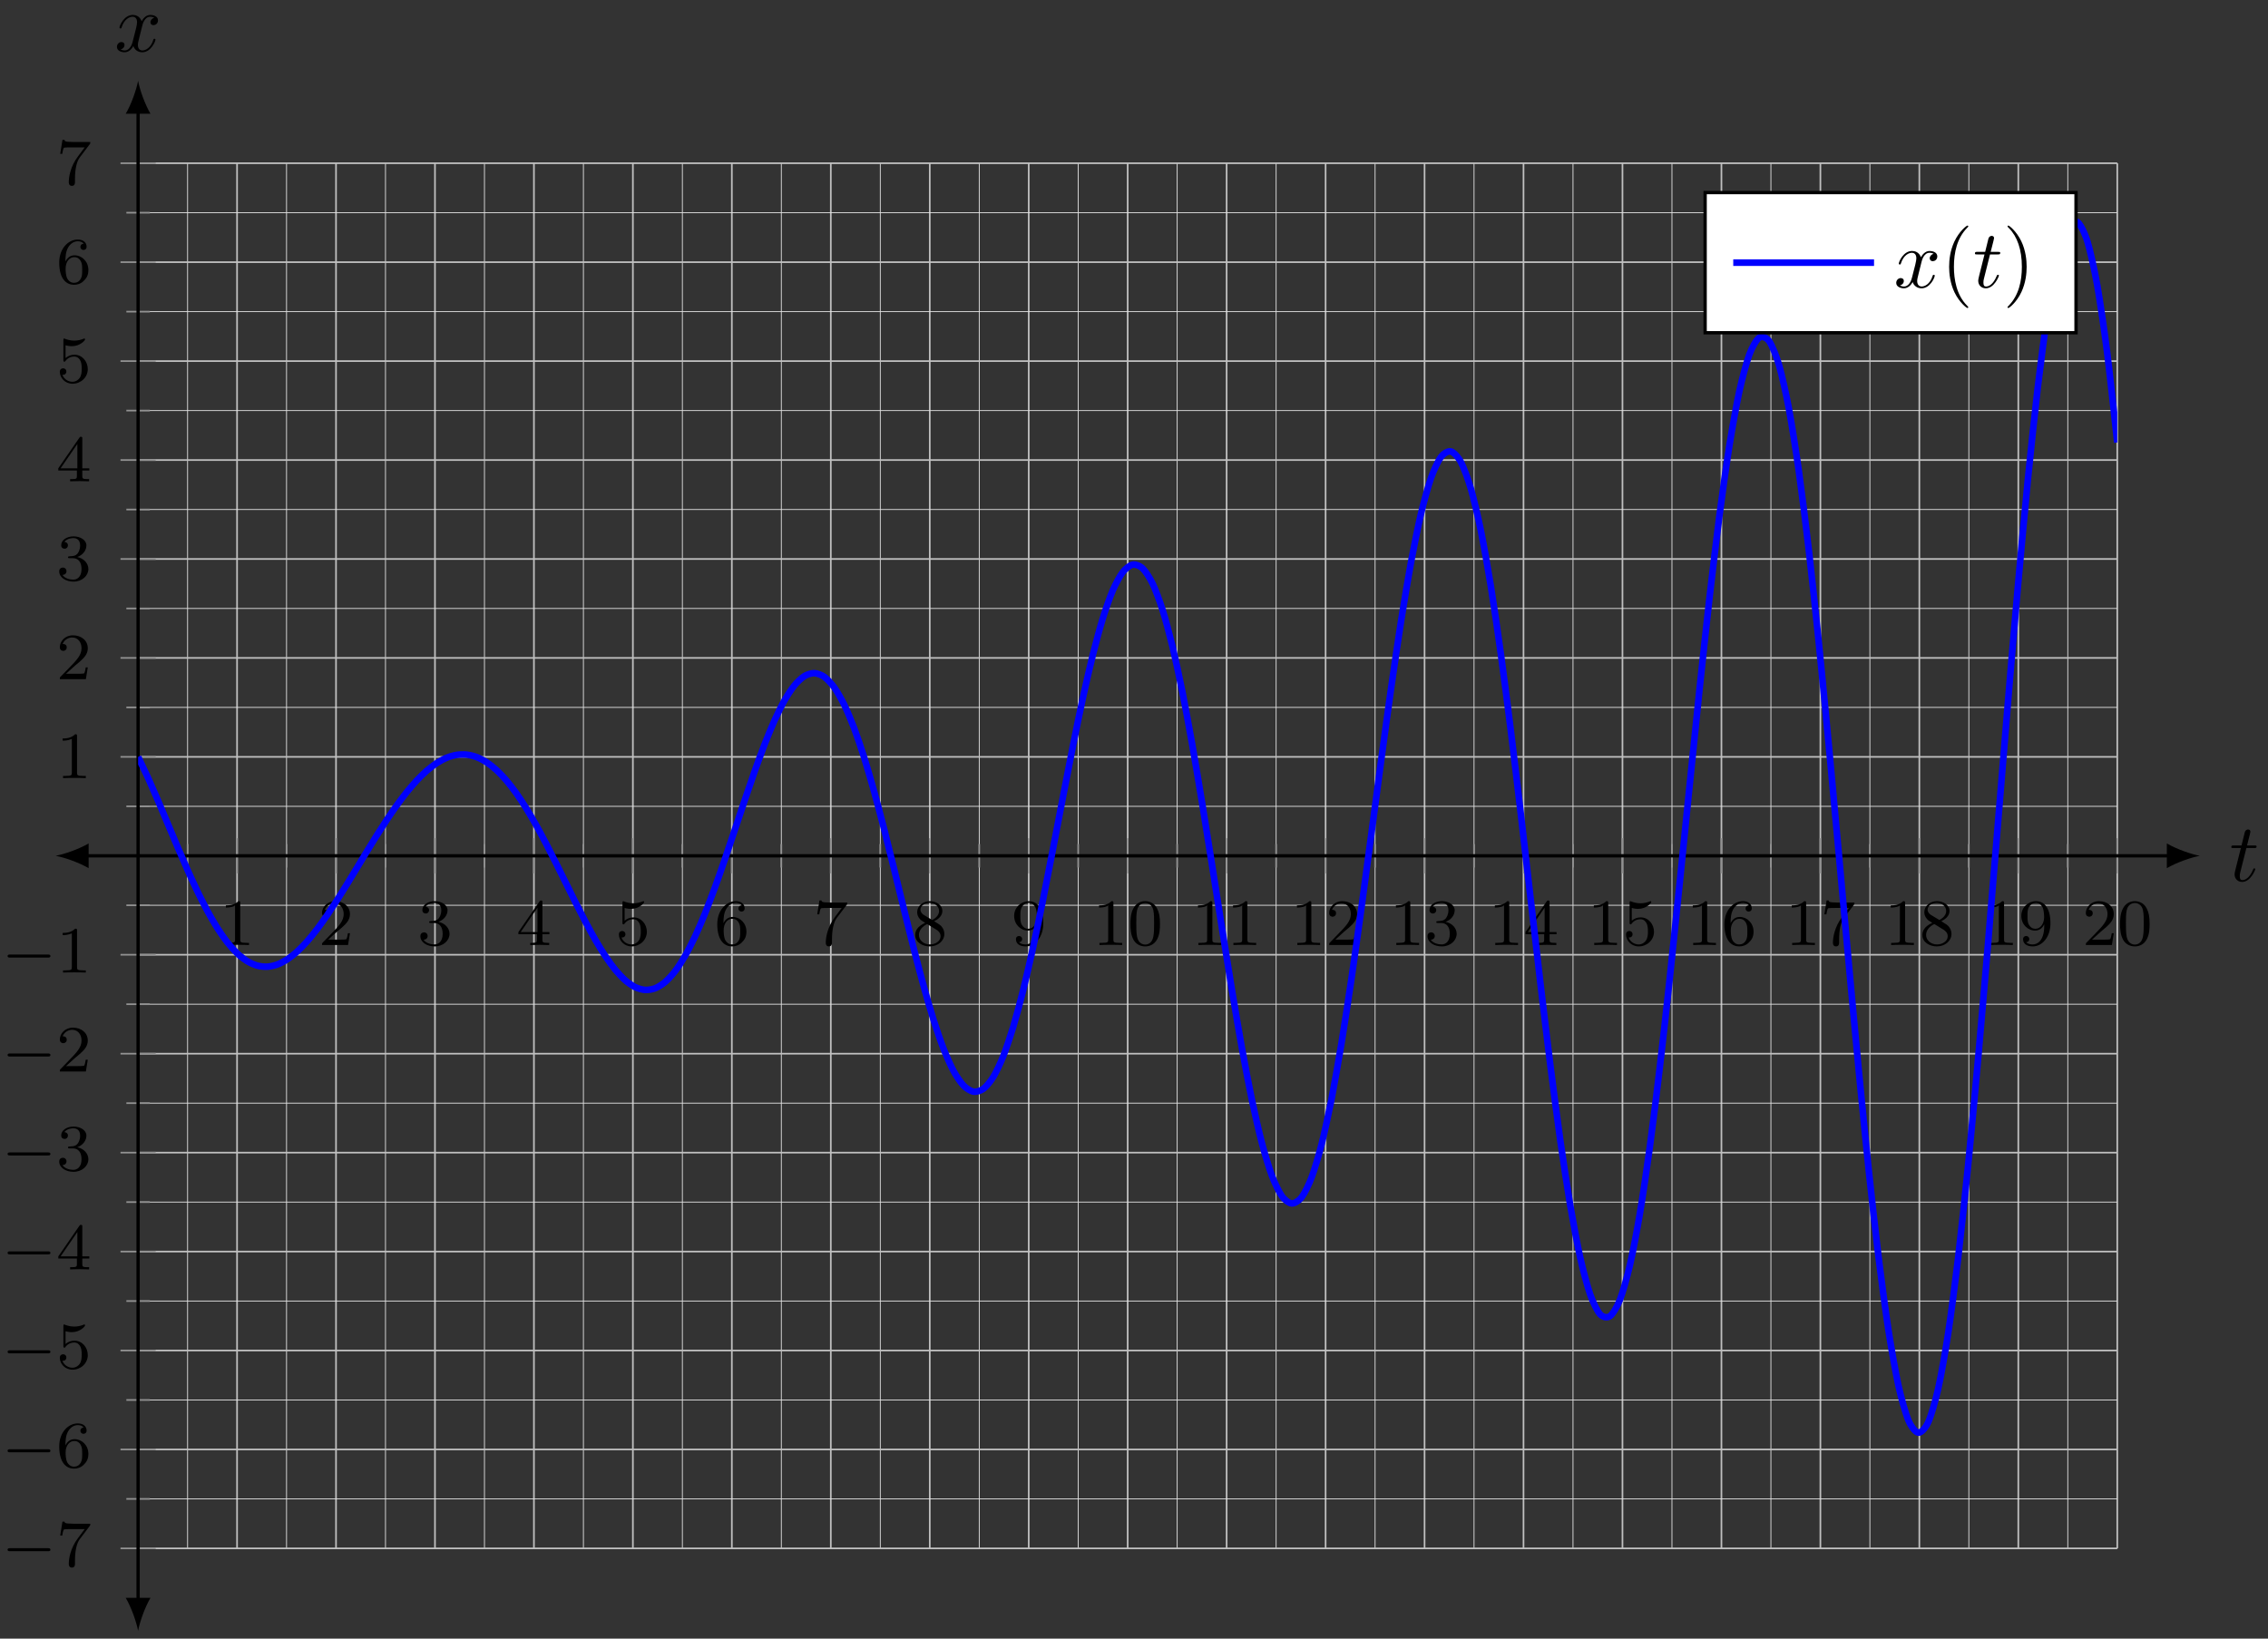 <svg xmlns="http://www.w3.org/2000/svg" xmlns:xlink="http://www.w3.org/1999/xlink" version="1.1" width="274" height="198" viewBox="0 0 274 198">
<rect x="0" y="0" width="274" height="198" fill="#333333" stroke="none"/>
<defs>
<path id="font_1_2" d="M.314 .637C.314 .664 .312 .665 .285 .665 .244 .625 .191 .601 .096 .601V.568C.123 .568 .177 .568 .235 .595V.082C.235 .045 .232 .033 .137 .033H.102V0C.143 .003 .229 .003 .274 .003 .319 .003 .406 .003 .447 0V.033H.412C.317 .033 .314 .045 .314 .082V.637Z"/>
<path id="font_1_3" d="M.282 .204C.298 .219 .34 .252 .356 .266 .418 .323 .477 .378 .477 .469 .477 .588 .377 .665 .252 .665 .132 .665 .053 .574 .053 .485 .053 .436 .092 .429 .106 .429 .127 .429 .158 .444 .158 .482 .158 .534 .108 .534 .096 .534 .125 .607 .192 .632 .241 .632 .334 .632 .382 .553 .382 .469 .382 .365 .309 .289 .191 .168L.065 .038C.053 .027 .053 .025 .053 0H.448L.477 .179H.446C.443 .159 .435 .109 .423 .09 .417 .082 .341 .082 .325 .082H.147L.282 .204Z"/>
<path id="font_1_4" d="M.253 .334C.332 .334 .382 .276 .382 .17 .382 .045 .311 .009 .258 .009 .203 .009 .128 .028 .093 .081 .129 .081 .154 .104 .154 .137 .154 .169 .131 .192 .099 .192 .072 .192 .044 .175 .044 .135 .044 .04 .146-.021 .26-.021 .393-.021 .486 .07 .486 .17 .486 .254 .42 .33 .318 .352 .397 .38 .456 .448 .456 .528 .456 .608 .366 .665 .262 .665 .155 .665 .074 .607 .074 .531 .074 .494 .099 .478 .125 .478 .156 .478 .176 .5 .176 .529 .176 .566 .144 .58 .122 .581 .164 .636 .241 .639 .259 .639 .285 .639 .361 .631 .361 .528 .361 .458 .332 .416 .318 .4 .288 .369 .265 .367 .204 .363 .185 .362 .177 .361 .177 .348 .177 .334 .186 .334 .203 .334H.253Z"/>
<path id="font_1_5" d="M.394 .647C.394 .667 .394 .675 .373 .675 .36 .675 .359 .674 .349 .66L.03 .197V.164H.312V.081C.312 .044 .309 .033 .232 .033H.209V0C.294 .003 .296 .003 .353 .003 .41 .003 .412 .003 .497 0V.033H.474C.397 .033 .394 .044 .394 .081V.164H.5V.197H.394V.647M.319 .566V.197H.065L.319 .566Z"/>
<path id="font_1_6" d="M.14 .562C.153 .558 .193 .548 .235 .548 .36 .548 .436 .636 .436 .651 .436 .662 .429 .665 .424 .665 .422 .665 .42 .665 .411 .66 .372 .645 .326 .633 .272 .633 .213 .633 .164 .648 .133 .66 .123 .665 .121 .665 .12 .665 .107 .665 .107 .654 .107 .636V.343C.107 .325 .107 .313 .123 .313 .131 .313 .134 .317 .139 .325 .151 .34 .189 .391 .274 .391 .33 .391 .357 .345 .366 .326 .383 .29 .385 .244 .385 .205 .385 .168 .384 .114 .356 .07 .337 .04 .297 .009 .244 .009 .179 .009 .115 .05 .092 .115 .095 .114 .101 .114 .102 .114 .13 .114 .152 .132 .152 .163 .152 .2 .123 .213 .103 .213 .085 .213 .053 .203 .053 .16 .053 .07 .131-.021 .246-.021 .371-.021 .477 .076 .477 .2 .477 .316 .393 .419 .275 .419 .225 .419 .178 .403 .14 .369V.562Z"/>
<path id="font_1_7" d="M.138 .331C.138 .414 .145 .487 .181 .548 .211 .598 .262 .639 .325 .639 .345 .639 .391 .636 .414 .601 .369 .599 .365 .565 .365 .554 .365 .524 .388 .507 .412 .507 .43 .507 .459 .518 .459 .556 .459 .616 .414 .665 .324 .665 .185 .665 .044 .533 .044 .317 .044 .046 .17-.021 .267-.021 .315-.021 .367-.008 .412 .035 .452 .074 .486 .116 .486 .203 .486 .334 .387 .426 .276 .426 .204 .426 .161 .38 .138 .331M.267 .009C.214 .009 .181 .046 .166 .074 .143 .119 .141 .187 .141 .225 .141 .324 .195 .398 .272 .398 .322 .398 .352 .372 .371 .337 .392 .3 .392 .255 .392 .204 .392 .153 .392 .109 .372 .073 .346 .027 .311 .009 .267 .009Z"/>
<path id="font_1_8" d="M.506 .609C.515 .62 .515 .622 .515 .644H.261C.236 .644 .205 .645 .18 .647 .128 .651 .127 .66 .124 .676H.093L.059 .465H.09C.092 .48 .103 .549 .117 .557 .128 .562 .203 .562 .218 .562H.43L.327 .424C.213 .272 .189 .114 .189 .035 .189 .025 .189-.021 .236-.021 .283-.021 .283 .024 .283 .036V.084C.283 .228 .307 .346 .356 .411L.506 .609Z"/>
<path id="font_1_9" d="M.332 .361C.388 .388 .456 .438 .456 .516 .456 .611 .359 .665 .266 .665 .16 .665 .074 .592 .074 .498 .074 .461 .087 .427 .112 .398 .129 .377 .133 .375 .195 .336 .071 .281 .044 .208 .044 .152 .044 .042 .155-.021 .264-.021 .387-.021 .486 .062 .486 .168 .486 .231 .452 .273 .436 .29 .419 .306 .418 .307 .332 .361M.177 .455C.148 .472 .124 .501 .124 .536 .124 .599 .193 .639 .264 .639 .342 .639 .406 .586 .406 .516 .406 .458 .361 .409 .302 .38L.177 .455M.226 .318C.23 .316 .344 .246 .361 .235 .377 .226 .429 .194 .429 .134 .429 .057 .348 .009 .266 .009 .177 .009 .101 .07 .101 .152 .101 .227 .157 .286 .226 .318Z"/>
<path id="font_1_10" d="M.392 .295C.392 .051 .276 .009 .218 .009 .197 .009 .145 .012 .118 .043 .162 .047 .165 .08 .165 .09 .165 .12 .142 .137 .118 .137 .1 .137 .071 .126 .071 .088 .071 .02 .127-.021 .219-.021 .356-.021 .486 .115 .486 .329 .486 .589 .371 .665 .268 .665 .15 .665 .044 .573 .044 .442 .044 .313 .141 .219 .254 .219 .325 .219 .368 .264 .392 .315V.295M.258 .247C.212 .247 .183 .268 .161 .305 .138 .342 .138 .39 .138 .441 .138 .5 .138 .542 .165 .583 .19 .619 .222 .639 .269 .639 .336 .639 .365 .573 .368 .568 .389 .519 .39 .441 .39 .421 .39 .342 .347 .247 .258 .247Z"/>
<path id="font_1_1" d="M.489 .319C.489 .426 .478 .491 .445 .555 .401 .643 .32 .665 .265 .665 .139 .665 .093 .571 .079 .543 .043 .47 .041 .371 .041 .319 .041 .253 .044 .152 .092 .072 .138-.002 .212-.021 .265-.021 .313-.021 .399-.006 .449 .093 .486 .165 .489 .254 .489 .319M.265 .007C.231 .007 .162 .023 .141 .128 .13 .185 .13 .279 .13 .331 .13 .4 .13 .47 .141 .525 .162 .627 .24 .637 .265 .637 .299 .637 .368 .62 .388 .529 .4 .474 .4 .399 .4 .331 .4 .272 .4 .182 .388 .126 .367 .021 .298 .007 .265 .007Z"/>
<path id="font_2_1" d="M.699 .227C.715 .227 .737 .227 .737 .25 .737 .273 .715 .273 .699 .273H.126C.11 .273 .088 .273 .088 .25 .088 .227 .11 .227 .126 .227H.699Z"/>
<clipPath id="clip_3">
<path transform="matrix(1,0,0,-1,16.684,187.097)" d="M0 0H239.106V167.374H0Z"/>
</clipPath>
<path id="font_4_1" d="M.206 .4H.3C.32 .4 .33 .4 .33 .42 .33 .431 .32 .431 .302 .431H.214C.25 .572 .255 .592 .255 .598 .255 .615 .243 .625 .226 .625 .223 .625 .195 .624 .186 .589L.147 .431H.053C.033 .431 .023 .431 .023 .412 .023 .4 .031 .4 .051 .4H.139C.067 .116 .063 .099 .063 .081 .063 .027 .101-.011 .155-.011 .257-.011 .314 .135 .314 .143 .314 .153 .306 .153 .302 .153 .293 .153 .292 .15 .287 .139 .244 .035 .191 .011 .157 .011 .136 .011 .126 .024 .126 .057 .126 .081 .128 .088 .132 .105L.206 .4Z"/>
<path id="font_4_2" d="M.334 .302C.34 .328 .363 .42 .433 .42 .438 .42 .462 .42 .483 .407 .455 .402 .435 .377 .435 .353 .435 .337 .446 .318 .473 .318 .495 .318 .527 .336 .527 .376 .527 .428 .468 .442 .434 .442 .376 .442 .341 .389 .329 .366 .304 .432 .25 .442 .221 .442 .117 .442 .06 .313 .06 .288 .06 .278 .07 .278 .072 .278 .08 .278 .083 .28 .085 .289 .119 .395 .185 .42 .219 .42 .238 .42 .273 .411 .273 .353 .273 .322 .256 .255 .219 .115 .203 .053 .168 .011 .124 .011 .118 .011 .095 .011 .074 .024 .099 .029 .121 .05 .121 .078 .121 .105 .099 .113 .084 .113 .054 .113 .029 .087 .029 .055 .029 .009 .079-.011 .123-.011 .189-.011 .225 .059 .228 .065 .24 .028 .276-.011 .336-.011 .439-.011 .496 .118 .496 .143 .496 .153 .487 .153 .484 .153 .475 .153 .473 .149 .471 .142 .438 .035 .37 .011 .338 .011 .299 .011 .283 .043 .283 .077 .283 .099 .289 .121 .3 .165L.334 .302Z"/>
<path id="font_5_1" d="M.331-.24C.331-.237 .331-.235 .314-.218 .189-.092 .157 .097 .157 .25 .157 .424 .195 .598 .318 .723 .331 .735 .331 .737 .331 .74 .331 .747 .327 .75 .321 .75 .311 .75 .221 .682 .162 .555 .111 .445 .099 .334 .099 .25 .099 .172 .11 .051 .165-.062 .225-.185 .311-.25 .321-.25 .327-.25 .331-.247 .331-.24Z"/>
<path id="font_5_2" d="M.289 .25C.289 .328 .278 .449 .223 .562 .163 .685 .077 .75 .067 .75 .061 .75 .057 .746 .057 .74 .057 .737 .057 .735 .076 .717 .174 .618 .231 .459 .231 .25 .231 .079 .194-.097 .07-.223 .057-.235 .057-.237 .057-.24 .057-.246 .061-.25 .067-.25 .077-.25 .167-.182 .226-.055 .277 .055 .289 .166 .289 .25Z"/>
</defs>
<path transform="matrix(1,0,0,-1,16.684,187.097)" stroke-width=".1" stroke-linecap="butt" stroke-miterlimit="10" stroke-linejoin="miter" fill="none" stroke="#e0e0e0" d="M5.978 0V167.374M17.933 0V167.374M29.888 0V167.374M41.844 0V167.374M53.799 0V167.374M65.754 0V167.374M77.709 0V167.374M89.665 0V167.374M101.62 0V167.374M113.575 0V167.374M125.531 0V167.374M137.486 0V167.374M149.441 0V167.374M161.396 0V167.374M173.352 0V167.374M185.307 0V167.374M197.262 0V167.374M209.218 0V167.374M221.173 0V167.374M233.128 0V167.374"/>
<path transform="matrix(1,0,0,-1,16.684,187.097)" stroke-width=".199" stroke-linecap="butt" stroke-miterlimit="10" stroke-linejoin="miter" fill="none" stroke="#c0c0c0" d="M11.955 0V167.374M23.911 0V167.374M35.866 0V167.374M47.821 0V167.374M59.776 0V167.374M71.732 0V167.374M83.687 0V167.374M95.642 0V167.374M107.598 0V167.374M119.553 0V167.374M131.508 0V167.374M143.464 0V167.374M155.419 0V167.374M167.374 0V167.374M179.329 0V167.374M191.285 0V167.374M203.24 0V167.374M215.195 0V167.374M227.151 0V167.374M239.106 0V167.374"/>
<path transform="matrix(1,0,0,-1,16.684,187.097)" stroke-width=".1" stroke-linecap="butt" stroke-miterlimit="10" stroke-linejoin="miter" fill="none" stroke="#e0e0e0" d="M0 5.978H239.106M0 17.933H239.106M0 29.888H239.106M0 41.844H239.106M0 53.799H239.106M0 65.754H239.106M0 77.709H239.106M0 89.665H239.106M0 101.62H239.106M0 113.575H239.106M0 125.531H239.106M0 137.486H239.106M0 149.441H239.106M0 161.396H239.106"/>
<path transform="matrix(1,0,0,-1,16.684,187.097)" stroke-width=".199" stroke-linecap="butt" stroke-miterlimit="10" stroke-linejoin="miter" fill="none" stroke="#c0c0c0" d="M0 0H239.106M0 11.955H239.106M0 23.911H239.106M0 35.866H239.106M0 47.821H239.106M0 59.776H239.106M0 71.732H239.106M0 95.642H239.106M0 107.598H239.106M0 119.553H239.106M0 131.508H239.106M0 143.464H239.106M0 155.419H239.106M0 167.374H239.106"/>
<path transform="matrix(1,0,0,-1,16.684,187.097)" stroke-width=".199" stroke-linecap="butt" stroke-miterlimit="10" stroke-linejoin="miter" fill="none" stroke="#929292" d="M5.978 82.269V85.105M17.933 82.269V85.105M29.888 82.269V85.105M41.844 82.269V85.105M53.799 82.269V85.105M65.754 82.269V85.105M77.709 82.269V85.105M89.665 82.269V85.105M101.62 82.269V85.105M113.575 82.269V85.105M125.531 82.269V85.105M137.486 82.269V85.105M149.441 82.269V85.105M161.396 82.269V85.105M173.352 82.269V85.105M185.307 82.269V85.105M197.262 82.269V85.105M209.218 82.269V85.105M221.173 82.269V85.105M233.128 82.269V85.105"/>
<path transform="matrix(1,0,0,-1,16.684,187.097)" stroke-width=".199" stroke-linecap="butt" stroke-miterlimit="10" stroke-linejoin="miter" fill="none" stroke="#929292" d="M11.955 81.561V85.813M23.911 81.561V85.813M35.866 81.561V85.813M47.821 81.561V85.813M59.776 81.561V85.813M71.732 81.561V85.813M83.687 81.561V85.813M95.642 81.561V85.813M107.598 81.561V85.813M119.553 81.561V85.813M131.508 81.561V85.813M143.464 81.561V85.813M155.419 81.561V85.813M167.374 81.561V85.813M179.329 81.561V85.813M191.285 81.561V85.813M203.24 81.561V85.813M215.195 81.561V85.813M227.151 81.561V85.813M239.106 81.561V85.813"/>
<path transform="matrix(1,0,0,-1,16.684,187.097)" stroke-width=".199" stroke-linecap="butt" stroke-miterlimit="10" stroke-linejoin="miter" fill="none" stroke="#929292" d="M-1.418 5.978H1.418M-1.418 17.933H1.418M-1.418 29.888H1.418M-1.418 41.844H1.418M-1.418 53.799H1.418M-1.418 65.754H1.418M-1.418 77.709H1.418M-1.418 89.665H1.418M-1.418 101.62H1.418M-1.418 113.575H1.418M-1.418 125.531H1.418M-1.418 137.486H1.418M-1.418 149.441H1.418M-1.418 161.396H1.418"/>
<path transform="matrix(1,0,0,-1,16.684,187.097)" stroke-width=".199" stroke-linecap="butt" stroke-miterlimit="10" stroke-linejoin="miter" fill="none" stroke="#929292" d="M-2.126 0H2.126M-2.126 11.955H2.126M-2.126 23.911H2.126M-2.126 35.866H2.126M-2.126 47.821H2.126M-2.126 59.776H2.126M-2.126 71.732H2.126M-2.126 95.642H2.126M-2.126 107.598H2.126M-2.126 119.553H2.126M-2.126 131.508H2.126M-2.126 143.464H2.126M-2.126 155.419H2.126M-2.126 167.374H2.126"/>
<path transform="matrix(1,0,0,-1,16.684,187.097)" stroke-width=".399" stroke-linecap="butt" stroke-miterlimit="10" stroke-linejoin="miter" fill="none" stroke="#000000" d="M-6.376 83.687H245.482"/>
<path transform="matrix(-1,-0,0,1,10.308,103.41)" d="M3.587 0C2.524 .199 .797 .797-.399 1.494V-1.494C.797-.797 2.524-.199 3.587 0"/>
<path transform="matrix(1,0,0,-1,262.178,103.41)" d="M3.587 0C2.524 .199 .797 .797-.399 1.494V-1.494C.797-.797 2.524-.199 3.587 0"/>
<path transform="matrix(1,0,0,-1,16.684,187.097)" stroke-width=".399" stroke-linecap="butt" stroke-miterlimit="10" stroke-linejoin="miter" fill="none" stroke="#000000" d="M0-6.376V173.75"/>
<path transform="matrix(0,1,1,0,16.684,193.473)" d="M3.587 0C2.524 .199 .797 .797-.399 1.494V-1.494C.797-.797 2.524-.199 3.587 0"/>
<path transform="matrix(0,-1,-1,-0,16.684,13.347)" d="M3.587 0C2.524 .199 .797 .797-.399 1.494V-1.494C.797-.797 2.524-.199 3.587 0"/>
<use data-text="1" xlink:href="#font_1_2" transform="matrix(7.97,0,0,-7.97,26.523,114.192)"/>
<use data-text="2" xlink:href="#font_1_3" transform="matrix(7.97,0,0,-7.97,38.478,114.192)"/>
<use data-text="3" xlink:href="#font_1_4" transform="matrix(7.97,0,0,-7.97,50.435,114.192)"/>
<use data-text="4" xlink:href="#font_1_5" transform="matrix(7.97,0,0,-7.97,62.39,114.192)"/>
<use data-text="5" xlink:href="#font_1_6" transform="matrix(7.97,0,0,-7.97,74.346,114.192)"/>
<use data-text="6" xlink:href="#font_1_7" transform="matrix(7.97,0,0,-7.97,86.303,114.192)"/>
<use data-text="7" xlink:href="#font_1_8" transform="matrix(7.97,0,0,-7.97,98.258,114.192)"/>
<use data-text="8" xlink:href="#font_1_9" transform="matrix(7.97,0,0,-7.97,110.214,114.192)"/>
<use data-text="9" xlink:href="#font_1_10" transform="matrix(7.97,0,0,-7.97,122.17,114.192)"/>
<use data-text="1" xlink:href="#font_1_2" transform="matrix(7.97,0,0,-7.97,132.009,114.192)"/>
<use data-text="0" xlink:href="#font_1_1" transform="matrix(7.97,0,0,-7.97,136.241,114.192)"/>
<use data-text="1" xlink:href="#font_1_2" transform="matrix(7.97,0,0,-7.97,143.964,114.192)"/>
<use data-text="1" xlink:href="#font_1_2" transform="matrix(7.97,0,0,-7.97,148.197,114.192)"/>
<use data-text="1" xlink:href="#font_1_2" transform="matrix(7.97,0,0,-7.97,155.92,114.192)"/>
<use data-text="2" xlink:href="#font_1_3" transform="matrix(7.97,0,0,-7.97,160.152,114.192)"/>
<use data-text="1" xlink:href="#font_1_2" transform="matrix(7.97,0,0,-7.97,167.877,114.192)"/>
<use data-text="3" xlink:href="#font_1_4" transform="matrix(7.97,0,0,-7.97,172.109,114.192)"/>
<use data-text="1" xlink:href="#font_1_2" transform="matrix(7.97,0,0,-7.97,179.832,114.192)"/>
<use data-text="4" xlink:href="#font_1_5" transform="matrix(7.97,0,0,-7.97,184.065,114.192)"/>
<use data-text="1" xlink:href="#font_1_2" transform="matrix(7.97,0,0,-7.97,191.788,114.192)"/>
<use data-text="5" xlink:href="#font_1_6" transform="matrix(7.97,0,0,-7.97,196.02,114.192)"/>
<use data-text="1" xlink:href="#font_1_2" transform="matrix(7.97,0,0,-7.97,203.743,114.192)"/>
<use data-text="6" xlink:href="#font_1_7" transform="matrix(7.97,0,0,-7.97,207.976,114.192)"/>
<use data-text="1" xlink:href="#font_1_2" transform="matrix(7.97,0,0,-7.97,215.7,114.192)"/>
<use data-text="7" xlink:href="#font_1_8" transform="matrix(7.97,0,0,-7.97,219.932,114.192)"/>
<use data-text="1" xlink:href="#font_1_2" transform="matrix(7.97,0,0,-7.97,227.656,114.192)"/>
<use data-text="8" xlink:href="#font_1_9" transform="matrix(7.97,0,0,-7.97,231.888,114.192)"/>
<use data-text="1" xlink:href="#font_1_2" transform="matrix(7.97,0,0,-7.97,239.611,114.192)"/>
<use data-text="9" xlink:href="#font_1_10" transform="matrix(7.97,0,0,-7.97,243.844,114.192)"/>
<use data-text="2" xlink:href="#font_1_3" transform="matrix(7.97,0,0,-7.97,251.568,114.192)"/>
<use data-text="0" xlink:href="#font_1_1" transform="matrix(7.97,0,0,-7.97,255.8,114.192)"/>
<use data-text="&#x2212;" xlink:href="#font_2_1" transform="matrix(7.97,0,0,-7.97,.216,189.25)"/>
<use data-text="7" xlink:href="#font_1_8" transform="matrix(7.97,0,0,-7.97,6.804,189.25)"/>
<use data-text="&#x2212;" xlink:href="#font_2_1" transform="matrix(7.97,0,0,-7.97,.216,177.295)"/>
<use data-text="6" xlink:href="#font_1_7" transform="matrix(7.97,0,0,-7.97,6.804,177.295)"/>
<use data-text="&#x2212;" xlink:href="#font_2_1" transform="matrix(7.97,0,0,-7.97,.216,165.339)"/>
<use data-text="5" xlink:href="#font_1_6" transform="matrix(7.97,0,0,-7.97,6.804,165.339)"/>
<use data-text="&#x2212;" xlink:href="#font_2_1" transform="matrix(7.97,0,0,-7.97,.216,153.384)"/>
<use data-text="4" xlink:href="#font_1_5" transform="matrix(7.97,0,0,-7.97,6.804,153.384)"/>
<use data-text="&#x2212;" xlink:href="#font_2_1" transform="matrix(7.97,0,0,-7.97,.216,141.429)"/>
<use data-text="3" xlink:href="#font_1_4" transform="matrix(7.97,0,0,-7.97,6.804,141.429)"/>
<use data-text="&#x2212;" xlink:href="#font_2_1" transform="matrix(7.97,0,0,-7.97,.216,129.474)"/>
<use data-text="2" xlink:href="#font_1_3" transform="matrix(7.97,0,0,-7.97,6.804,129.474)"/>
<use data-text="&#x2212;" xlink:href="#font_2_1" transform="matrix(7.97,0,0,-7.97,.216,117.518)"/>
<use data-text="1" xlink:href="#font_1_2" transform="matrix(7.97,0,0,-7.97,6.804,117.518)"/>
<use data-text="1" xlink:href="#font_1_2" transform="matrix(7.97,0,0,-7.97,6.804,94.023)"/>
<use data-text="2" xlink:href="#font_1_3" transform="matrix(7.97,0,0,-7.97,6.804,82.068)"/>
<use data-text="3" xlink:href="#font_1_4" transform="matrix(7.97,0,0,-7.97,6.804,70.112)"/>
<use data-text="4" xlink:href="#font_1_5" transform="matrix(7.97,0,0,-7.97,6.804,58.157)"/>
<use data-text="5" xlink:href="#font_1_6" transform="matrix(7.97,0,0,-7.97,6.804,46.202)"/>
<use data-text="6" xlink:href="#font_1_7" transform="matrix(7.97,0,0,-7.97,6.804,34.246)"/>
<use data-text="7" xlink:href="#font_1_8" transform="matrix(7.97,0,0,-7.97,6.804,22.291)"/>
<g clip-path="url(#clip_3)">
<path transform="matrix(1,0,0,-1,16.684,187.097)" stroke-width=".797" stroke-linecap="butt" stroke-miterlimit="10" stroke-linejoin="miter" fill="none" stroke="#0000ff" d="M0 95.642C0 95.642 .868 93.837 1.202 93.105 1.535 92.372 2.07 91.139 2.403 90.364 2.736 89.589 3.271 88.31 3.605 87.52 3.938 86.73 4.473 85.449 4.806 84.67 5.14 83.891 5.674 82.649 6.008 81.905 6.341 81.162 6.876 79.996 7.209 79.309 7.543 78.622 8.077 77.565 8.411 76.953 8.744 76.341 9.279 75.42 9.612 74.898 9.946 74.376 10.48 73.611 10.814 73.189 11.147 72.768 11.682 72.174 12.015 71.861 12.349 71.548 12.883 71.134 13.217 70.933 13.55 70.731 14.085 70.5 14.418 70.411 14.752 70.321 15.286 70.269 15.62 70.289 15.953 70.308 16.488 70.428 16.821 70.551 17.155 70.674 17.69 70.955 18.023 71.172 18.356 71.39 18.891 71.816 19.224 72.119 19.558 72.421 20.093 72.975 20.426 73.351 20.759 73.727 21.294 74.39 21.628 74.827 21.961 75.264 22.496 76.015 22.829 76.5 23.162 76.985 23.697 77.802 24.031 78.322 24.364 78.842 24.899 79.704 25.232 80.245 25.566 80.786 26.1 81.673 26.434 82.222 26.767 82.772 27.302 83.661 27.635 84.207 27.969 84.752 28.503 85.624 28.837 86.154 29.17 86.683 29.705 87.52 30.038 88.022 30.372 88.524 30.906 89.308 31.24 89.771 31.573 90.235 32.108 90.948 32.441 91.364 32.775 91.779 33.309 92.407 33.643 92.764 33.976 93.122 34.511 93.651 34.844 93.943 35.178 94.235 35.712 94.651 36.046 94.87 36.379 95.089 36.914 95.382 37.247 95.521 37.581 95.661 38.116 95.82 38.449 95.875 38.782 95.93 39.317 95.95 39.651 95.916 39.984 95.883 40.519 95.758 40.852 95.634 41.185 95.51 41.72 95.238 42.054 95.024 42.387 94.81 42.922 94.392 43.255 94.089 43.589 93.786 44.123 93.227 44.457 92.839 44.79 92.451 45.325 91.759 45.658 91.293 45.992 90.827 46.526 90.016 46.86 89.481 47.193 88.945 47.728 88.029 48.061 87.437 48.395 86.844 48.929 85.845 49.263 85.209 49.596 84.573 50.131 83.515 50.464 82.851 50.798 82.188 51.332 81.1 51.666 80.428 51.999 79.756 52.534 78.669 52.867 78.008 53.201 77.347 53.735 76.294 54.069 75.666 54.402 75.038 54.937 74.054 55.27 73.48 55.604 72.906 56.139 72.028 56.472 71.529 56.805 71.03 57.34 70.29 57.673 69.887 58.007 69.484 58.542 68.914 58.875 68.625 59.208 68.336 59.743 67.964 60.077 67.805 60.41 67.646 60.945 67.497 61.278 67.48 61.611 67.463 62.146 67.551 62.48 67.685 62.813 67.818 63.348 68.154 63.681 68.441 64.015 68.728 64.549 69.313 64.883 69.751 65.216 70.189 65.751 71.016 66.084 71.597 66.418 72.178 66.952 73.229 67.286 73.94 67.619 74.651 68.154 75.9 68.487 76.722 68.821 77.544 69.355 78.956 69.689 79.865 70.022 80.773 70.557 82.305 70.89 83.272 71.224 84.239 71.758 85.841 72.092 86.833 72.425 87.826 72.96 89.442 73.293 90.425 73.627 91.408 74.161 92.98 74.495 93.917 74.828 94.853 75.363 96.321 75.696 97.175 76.03 98.028 76.565 99.334 76.898 100.07 77.231 100.806 77.766 101.892 78.099 102.477 78.433 103.061 78.968 103.88 79.301 104.286 79.634 104.691 80.169 105.197 80.503 105.401 80.836 105.605 81.371 105.77 81.704 105.756 82.037 105.742 82.572 105.542 82.906 105.302 83.239 105.062 83.774 104.492 84.107 104.026 84.441 103.56 84.975 102.626 85.309 101.943 85.642 101.26 86.177 99.984 86.51 99.101 86.844 98.218 87.378 96.635 87.712 95.579 88.045 94.522 88.58 92.682 88.913 91.486 89.247 90.29 89.781 88.253 90.115 86.958 90.448 85.663 90.983 83.501 91.316 82.153 91.65 80.806 92.184 78.596 92.518 77.247 92.851 75.897 93.386 73.725 93.719 72.425 94.053 71.125 94.588 69.075 94.921 67.877 95.254 66.678 95.789 64.835 96.122 63.788 96.456 62.741 96.991 61.182 97.324 60.332 97.657 59.483 98.192 58.279 98.526 57.666 98.859 57.054 99.394 56.263 99.727 55.919 100.06 55.575 100.595 55.243 100.929 55.19 101.262 55.137 101.797 55.289 102.13 55.538 102.464 55.787 102.998 56.435 103.332 56.986 103.665 57.537 104.2 58.669 104.533 59.509 104.867 60.35 105.401 61.938 105.735 63.045 106.068 64.151 106.603 66.145 106.936 67.482 107.27 68.818 107.804 71.155 108.138 72.676 108.471 74.197 109.006 76.793 109.339 78.443 109.673 80.094 110.207 82.854 110.541 84.574 110.874 86.294 111.409 89.116 111.742 90.839 112.076 92.562 112.61 95.333 112.944 96.991 113.277 98.649 113.812 101.263 114.145 102.789 114.479 104.316 115.014 106.662 115.347 107.992 115.68 109.323 116.215 111.302 116.548 112.379 116.882 113.456 117.417 114.98 117.75 115.753 118.083 116.527 118.618 117.524 118.952 117.956 119.285 118.388 119.82 118.804 120.153 118.868 120.487 118.932 121.021 118.735 121.355 118.42 121.688 118.104 122.223 117.287 122.556 116.594 122.889 115.902 123.424 114.481 123.758 113.429 124.091 112.378 124.626 110.394 124.959 109.016 125.293 107.639 125.827 105.157 126.161 103.5 126.494 101.843 127.029 98.95 127.362 97.072 127.696 95.194 128.23 91.994 128.564 89.965 128.897 87.936 129.432 84.55 129.765 82.446 130.099 80.343 130.633 76.901 130.967 74.805 131.3 72.71 131.835 69.346 132.168 67.342 132.502 65.337 133.037 62.19 133.37 60.358 133.703 58.527 134.238 55.724 134.571 54.143 134.905 52.561 135.44 50.224 135.773 48.962 136.106 47.699 136.641 45.93 136.974 45.043 137.308 44.157 137.843 43.04 138.176 42.574 138.509 42.107 139.044 41.699 139.378 41.68 139.711 41.661 140.246 41.998 140.579 42.436 140.912 42.875 141.447 43.954 141.781 44.843 142.114 45.732 142.649 47.531 142.982 48.845 143.315 50.158 143.85 52.615 144.184 54.309 144.517 56.004 145.052 59.041 145.385 61.056 145.719 63.071 146.253 66.572 146.587 68.834 146.92 71.096 147.455 74.936 147.788 77.36 148.122 79.784 148.656 83.811 148.99 86.303 149.323 88.795 149.858 92.859 150.191 95.321 150.525 97.783 151.06 101.715 151.393 104.047 151.726 106.379 152.261 110.023 152.594 112.13 152.928 114.237 153.463 117.442 153.796 119.235 154.129 121.029 154.664 123.655 154.997 125.057 155.331 126.459 155.866 128.393 156.199 129.34 156.532 130.287 157.067 131.435 157.401 131.88 157.734 132.325 158.269 132.63 158.602 132.546 158.935 132.463 159.47 131.895 159.804 131.276 160.137 130.657 160.672 129.224 161.005 128.084 161.338 126.944 161.873 124.685 162.207 123.061 162.54 121.437 163.075 118.431 163.408 116.38 163.742 114.328 164.276 110.68 164.61 108.275 164.943 105.87 165.478 101.715 165.811 99.047 166.145 96.379 166.679 91.874 167.013 89.045 167.346 86.216 167.881 81.536 168.214 78.657 168.548 75.777 169.083 71.109 169.416 68.294 169.749 65.48 170.284 61.009 170.617 58.372 170.951 55.736 171.486 51.642 171.819 49.294 172.152 46.945 172.687 43.407 173.02 41.445 173.354 39.482 173.889 36.642 174.222 35.15 174.555 33.659 175.09 31.649 175.424 30.697 175.757 29.745 176.292 28.655 176.625 28.289 176.958 27.924 177.493 27.818 177.827 28.063 178.16 28.308 178.695 29.199 179.028 30.054 179.361 30.91 179.896 32.787 180.23 34.229 180.563 35.671 181.098 38.467 181.431 40.447 181.765 42.426 182.299 46.049 182.633 48.495 182.966 50.941 183.501 55.254 183.834 58.075 184.168 60.897 184.702 65.74 185.036 68.83 185.369 71.919 185.904 77.104 186.237 80.342 186.571 83.579 187.105 88.906 187.439 92.164 187.772 95.422 188.307 100.674 188.64 103.822 188.974 106.97 189.508 111.942 189.842 114.852 190.175 117.761 190.71 122.241 191.043 124.792 191.377 127.342 191.911 131.149 192.245 133.233 192.578 135.317 193.113 138.286 193.447 139.812 193.78 141.339 194.315 143.335 194.648 144.234 194.981 145.134 195.516 146.067 195.85 146.294 196.183 146.521 196.718 146.335 197.051 145.872 197.384 145.408 197.919 144.097 198.253 142.951 198.586 141.804 199.121 139.401 199.454 137.609 199.788 135.816 200.322 132.408 200.656 130.032 200.989 127.657 201.524 123.36 201.857 120.488 202.191 117.617 202.725 112.596 203.059 109.337 203.392 106.078 203.927 100.521 204.26 97.001 204.594 93.48 205.128 87.606 205.462 83.962 205.795 80.318 206.33 74.361 206.663 70.739 206.997 67.117 207.531 61.31 207.865 57.855 208.198 54.4 208.733 48.982 209.066 45.836 209.4 42.69 209.934 37.886 210.268 35.179 210.601 32.472 211.136 28.478 211.47 26.324 211.803 24.171 212.338 21.164 212.671 19.659 213.004 18.154 213.539 16.262 213.873 15.474 214.206 14.686 214.741 14.01 215.074 13.981 215.407 13.951 215.942 14.522 216.276 15.262 216.609 16.001 217.144 17.824 217.477 19.313 217.811 20.802 218.345 23.807 218.679 25.995 219.012 28.184 219.547 32.277 219.88 35.085 220.214 37.894 220.748 42.916 221.082 46.24 221.415 49.563 221.95 55.327 222.283 59.038 222.617 62.748 223.151 69.029 223.485 72.983 223.818 76.937 224.353 83.494 224.686 87.535 225.02 91.576 225.554 98.141 225.888 102.107 226.221 106.072 226.756 112.383 227.089 116.114 227.423 119.844 227.957 125.65 228.291 128.993 228.624 132.336 229.159 137.39 229.492 140.205 229.826 143.02 230.36 147.113 230.694 149.28 231.027 151.448 231.562 154.401 231.895 155.826 232.229 157.251 232.763 158.933 233.097 159.549 233.43 160.166 233.965 160.493 234.299 160.267 234.632 160.04 235.167 158.986 235.5 157.915 235.834 156.845 236.368 154.432 236.702 152.55 237.035 150.669 237.57 146.98 237.903 144.354 238.237 141.729 239.105 133.626 239.105 133.626"/>
</g>
<use data-text="t" xlink:href="#font_4_1" transform="matrix(9.963,0,0,-9.963,269.336,106.456)"/>
<use data-text="x" xlink:href="#font_4_2" transform="matrix(9.963,0,0,-9.963,13.837,6.207)"/>
<path transform="matrix(1,0,0,-1,16.684,187.097)" d="M189.315 146.89H234.123V163.827H189.315Z" fill="#ffffff"/>
<path transform="matrix(1,0,0,-1,16.684,187.097)" stroke-width=".399" stroke-linecap="butt" stroke-miterlimit="10" stroke-linejoin="miter" fill="none" stroke="#000000" d="M189.315 146.89H234.123V163.827H189.315Z"/>
<path transform="matrix(1,0,0,-1,209.397,31.739)" stroke-width=".797" stroke-linecap="butt" stroke-miterlimit="10" stroke-linejoin="miter" fill="none" stroke="#0000ff" d="M0 0C0 0 6.144 0 8.504 0 10.864 0 17.008 0 17.008 0"/>
<use data-text="x" xlink:href="#font_4_2" transform="matrix(9.963,0,0,-9.963,228.797,34.728)"/>
<use data-text="(" xlink:href="#font_5_1" transform="matrix(9.963,0,0,-9.963,234.491,34.728)"/>
<use data-text="t" xlink:href="#font_4_1" transform="matrix(9.963,0,0,-9.963,238.365,34.728)"/>
<use data-text=")" xlink:href="#font_5_2" transform="matrix(9.963,0,0,-9.963,241.963,34.728)"/>
</svg>
